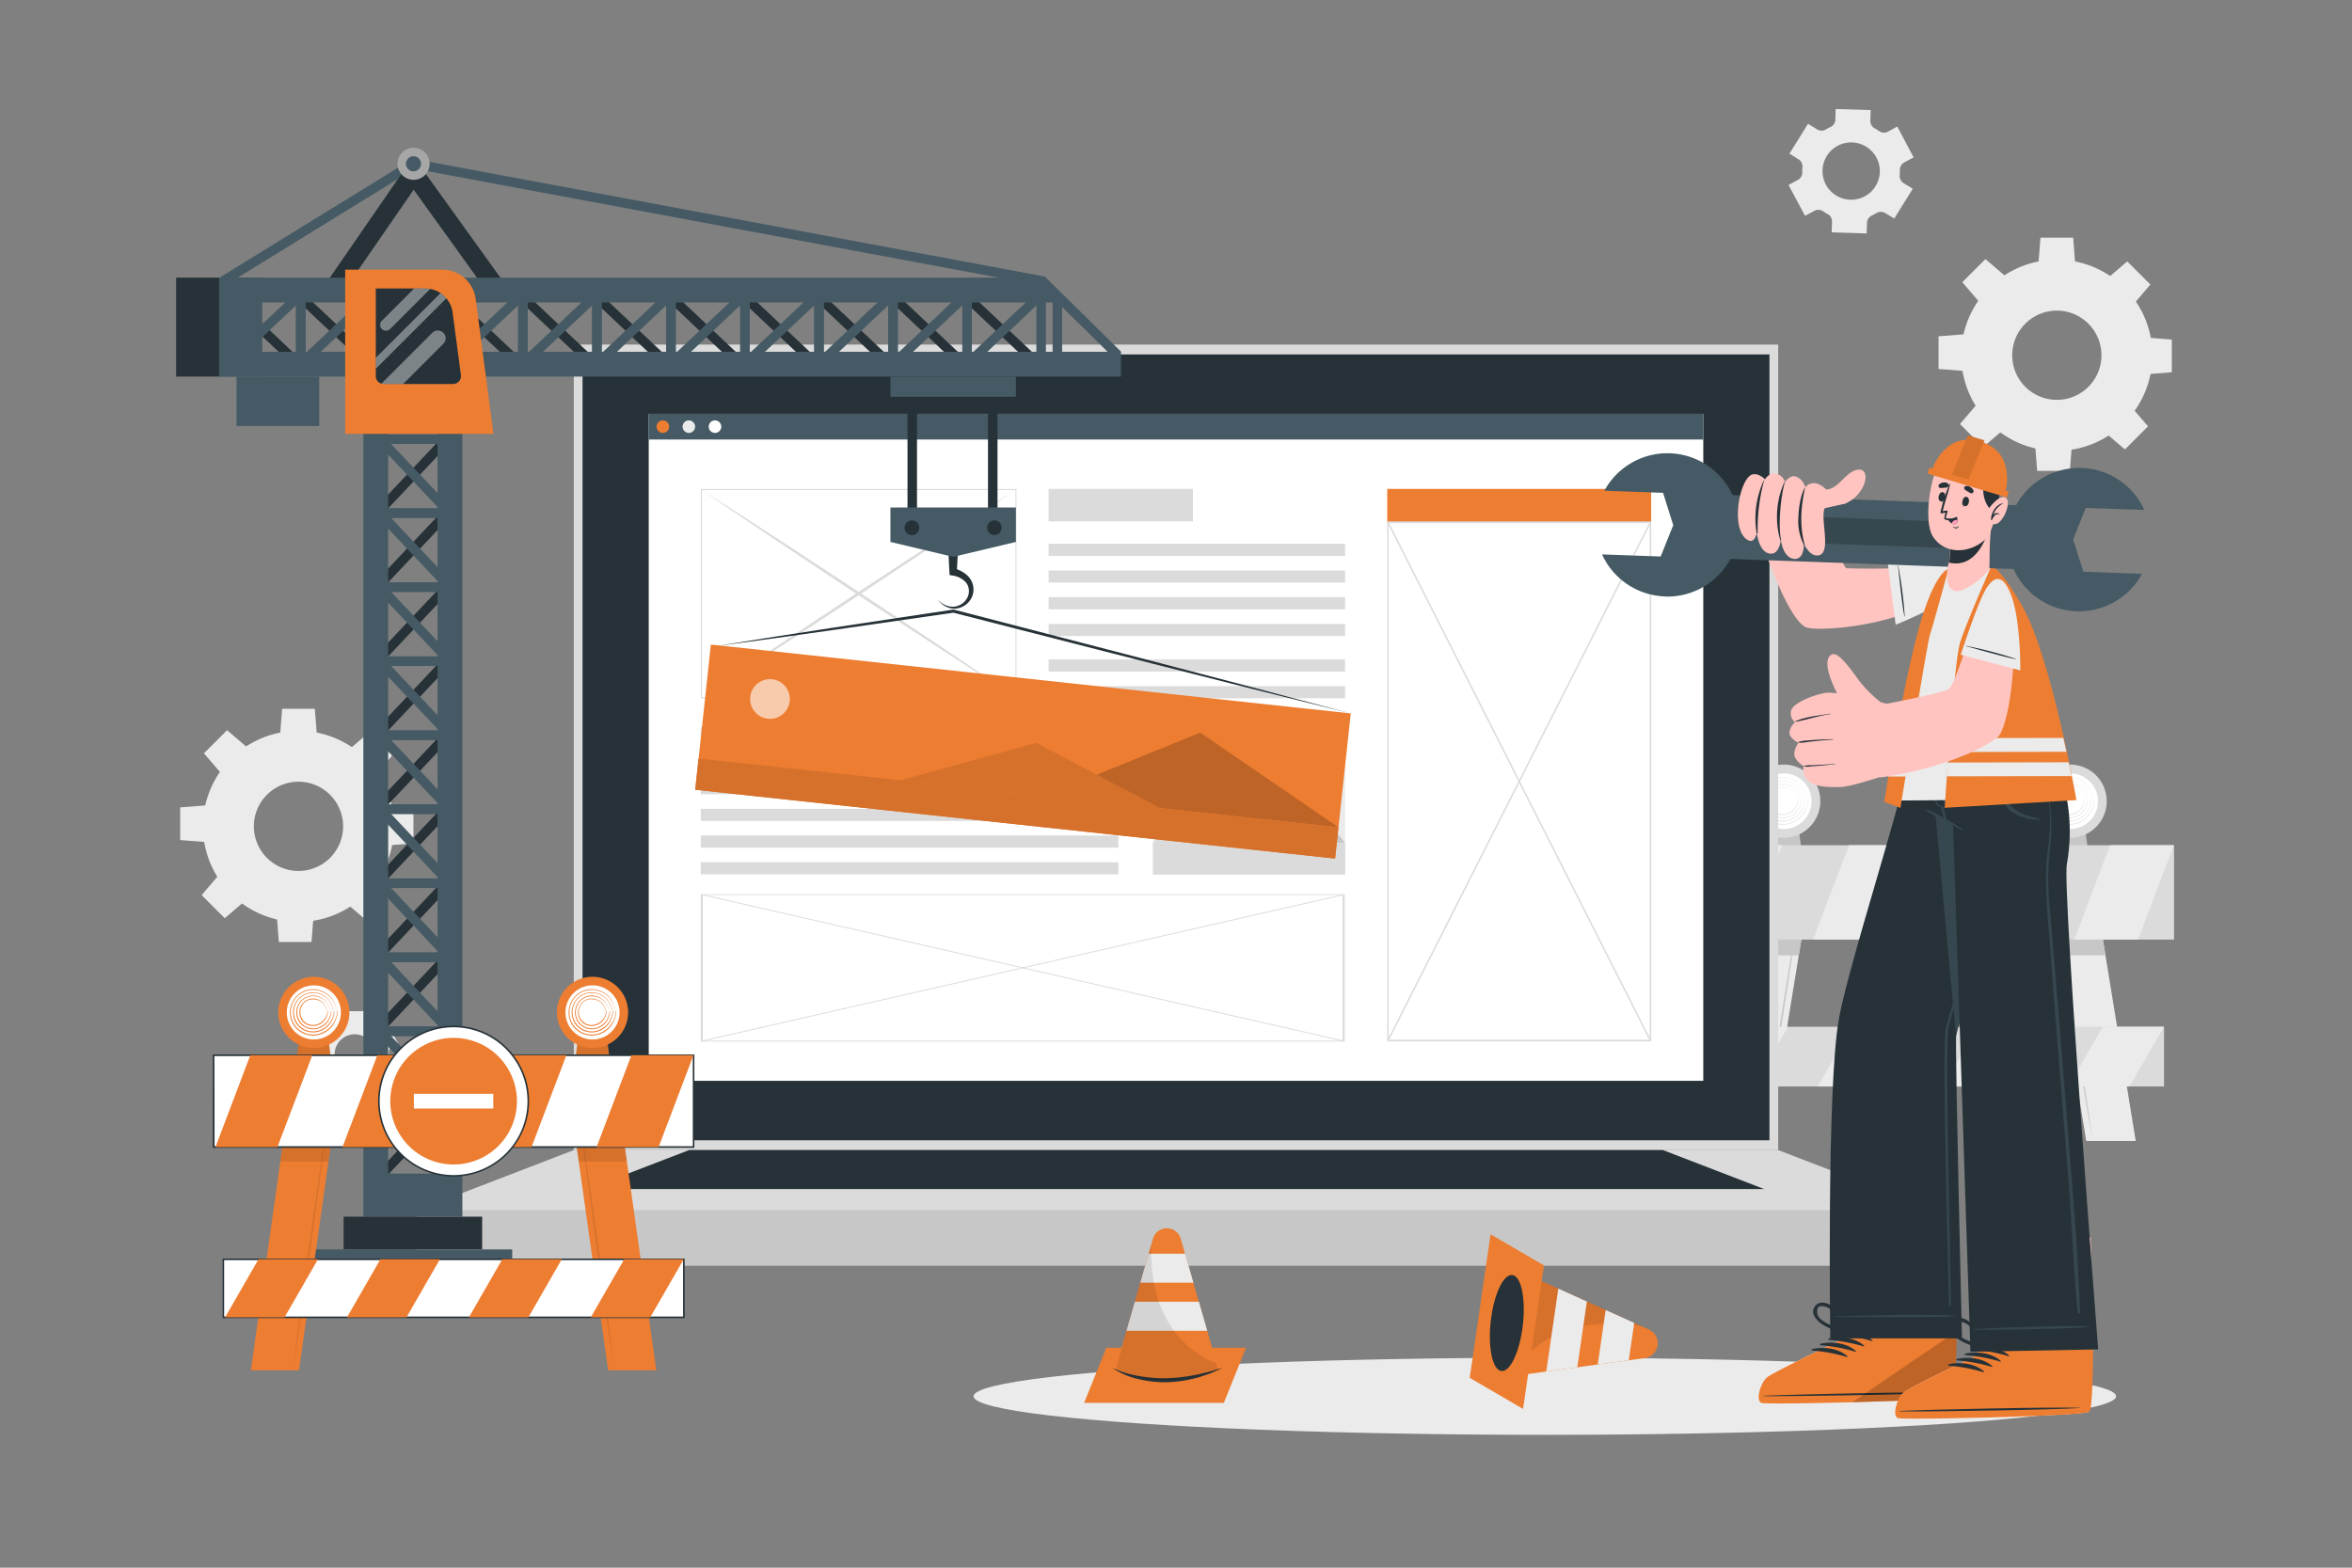 <svg xmlns="http://www.w3.org/2000/svg" viewBox="0 0 750 500"><rect x="0" y="0" width="750" height="500" fill="#808080" stroke="none"/><g id="freepik--background-complete--inject-125"><path d="M604.05,69.68l5.89-9.49L607,58.39a2.67,2.67,0,0,1-1.23-2.5,13.25,13.25,0,0,0,.05-1.67,2.68,2.68,0,0,1,1.39-2.41l3-1.61L605,40.35,602,42a2.66,2.66,0,0,1-2.77-.18c-.46-.32-.94-.61-1.42-.88a2.64,2.64,0,0,1-1.4-2.41l.11-3.42-11.17-.34-.1,3.43a2.67,2.67,0,0,1-1.56,2.31c-.24.11-.49.24-.73.37s-.48.26-.72.41a2.68,2.68,0,0,1-2.77,0l-2.93-1.82L570.62,49l2.91,1.81a2.66,2.66,0,0,1,1.23,2.5,15.35,15.35,0,0,0-.06,1.66,2.66,2.66,0,0,1-1.38,2.41l-3,1.62,5.28,9.84,3-1.61a2.64,2.64,0,0,1,2.77.17,16,16,0,0,0,1.42.88,2.66,2.66,0,0,1,1.4,2.41l-.11,3.42,11.16.35.11-3.43a2.66,2.66,0,0,1,1.55-2.3c.25-.12.5-.24.74-.38l.72-.4a2.67,2.67,0,0,1,2.79,0Zm-9.45-7.05a9.14,9.14,0,1,1,3.75-12.38A9.14,9.14,0,0,1,594.6,62.63Z" style="fill:#ebebeb"></path><path d="M127,332.79,123.07,326l-2.07,1.2a1.85,1.85,0,0,1-2-.07,10.14,10.14,0,0,0-1-.58,1.86,1.86,0,0,1-1-1.66v-2.39h-7.83v2.39a1.86,1.86,0,0,1-1,1.66,10.14,10.14,0,0,0-1,.58,1.85,1.85,0,0,1-2,.07l-2.07-1.2-3.91,6.78,2.08,1.2a1.85,1.85,0,0,1,.91,1.72c0,.19,0,.39,0,.58s0,.38,0,.57a1.84,1.84,0,0,1-.91,1.72l-2.08,1.21,3.91,6.78,2.08-1.2a1.85,1.85,0,0,1,2,.07c.32.21.66.4,1,.58a1.85,1.85,0,0,1,1,1.65v2.4H117v-2.4a1.85,1.85,0,0,1,1-1.65c.34-.18.68-.37,1-.58a1.85,1.85,0,0,1,1.95-.07l2.08,1.2,3.91-6.78-2.08-1.2a1.86,1.86,0,0,1-.9-1.72c0-.19,0-.39,0-.58s0-.39,0-.58a1.85,1.85,0,0,1,.91-1.72Zm-7.48,3.5a6.41,6.41,0,1,1-6.4-6.41A6.39,6.39,0,0,1,119.5,336.29Z" style="fill:#ebebeb"></path><path d="M95.18,233.09a30.47,30.47,0,1,0,30.47,30.47A30.46,30.46,0,0,0,95.18,233.09Zm0,44.69a14.23,14.23,0,1,1,14.23-14.22A14.22,14.22,0,0,1,95.18,277.78Z" style="fill:#ebebeb"></path><polygon points="101.04 234.35 89.32 234.35 89.97 226.06 100.39 226.06 101.04 234.35" style="fill:#ebebeb"></polygon><polygon points="78.73 238.3 70.45 246.58 65.04 240.26 72.41 232.89 78.73 238.3" style="fill:#ebebeb"></polygon><polygon points="65.76 256.86 65.76 268.58 57.46 267.93 57.46 257.51 65.76 256.86" style="fill:#ebebeb"></polygon><polygon points="69.7 279.16 77.99 287.45 71.67 292.86 64.3 285.49 69.7 279.16" style="fill:#ebebeb"></polygon><polygon points="88.27 292.14 99.98 292.14 99.34 300.44 88.92 300.44 88.27 292.14" style="fill:#ebebeb"></polygon><polygon points="110.57 288.19 118.86 279.91 124.26 286.23 116.89 293.6 110.57 288.19" style="fill:#ebebeb"></polygon><polygon points="123.55 269.63 123.55 257.91 131.84 258.56 131.84 268.99 123.55 269.63" style="fill:#ebebeb"></polygon><polygon points="119.6 247.33 111.32 239.04 117.64 233.64 125.01 241 119.6 247.33" style="fill:#ebebeb"></polygon><path d="M655.87,82.83a30.48,30.48,0,1,0,30.48,30.48A30.47,30.47,0,0,0,655.87,82.83Zm0,44.7a14.23,14.23,0,1,1,14.24-14.22A14.22,14.22,0,0,1,655.87,127.53Z" style="fill:#ebebeb"></path><polygon points="661.73 84.1 650.01 84.1 650.66 75.8 661.09 75.8 661.73 84.1" style="fill:#ebebeb"></polygon><polygon points="639.43 88.05 631.14 96.33 625.74 90.01 633.11 82.64 639.43 88.05" style="fill:#ebebeb"></polygon><polygon points="626.45 106.61 626.45 118.33 618.16 117.68 618.16 107.26 626.45 106.61" style="fill:#ebebeb"></polygon><polygon points="630.4 128.91 638.68 137.2 632.36 142.6 624.99 135.24 630.4 128.91" style="fill:#ebebeb"></polygon><polygon points="648.96 141.89 660.68 141.89 660.03 150.19 649.61 150.19 648.96 141.89" style="fill:#ebebeb"></polygon><polygon points="671.26 137.94 679.55 129.66 684.96 135.98 677.59 143.35 671.26 137.94" style="fill:#ebebeb"></polygon><polygon points="684.24 119.38 684.24 107.66 692.54 108.31 692.54 118.73 684.24 119.38" style="fill:#ebebeb"></polygon><polygon points="680.3 97.08 672.01 88.79 678.33 83.38 685.7 90.75 680.3 97.08" style="fill:#ebebeb"></polygon><polygon points="575.63 292.18 574.64 298.22 573.59 304.71 563.93 363.9 548.15 363.9 557.8 304.71 558.86 298.22 559.84 292.18 575.63 292.18" style="fill:#ebebeb"></polygon><path d="M573.34,292.18c-.83,6-1.73,12-2.63,18l-2.78,17.94L565,346,563.5,355l-1.56,8.94,1.28-9,1.35-9L567.35,328l2.92-17.92C571.26,304.11,572.27,298.14,573.34,292.18Z" style="fill:#c7c7c7"></path><polygon points="574.64 298.22 573.59 304.71 557.8 304.71 558.86 298.22 574.64 298.22" style="fill:#c7c7c7"></polygon><polygon points="653.56 292.18 654.54 298.22 655.6 304.71 665.25 363.9 681.04 363.9 671.39 304.71 670.33 298.22 669.35 292.18 653.56 292.18" style="fill:#ebebeb"></polygon><path d="M655.9,292.18c.83,6,1.72,12,2.63,18l2.78,17.94L664.23,346l1.5,8.95,1.57,8.94-1.28-9-1.35-9L661.89,328,659,310.07C658,304.11,657,298.14,655.9,292.18Z" style="fill:#c7c7c7"></path><polygon points="654.54 298.22 670.33 298.22 671.39 304.71 655.6 304.71 654.54 298.22" style="fill:#c7c7c7"></polygon><polygon points="575.05 275.53 562.53 275.53 564.09 263.86 573.5 263.86 575.05 275.53" style="fill:#c7c7c7"></polygon><path d="M580.46,255.52a11.67,11.67,0,1,1-11.67-11.66A11.66,11.66,0,0,1,580.46,255.52Z" style="fill:#dbdbdb"></path><path d="M577.66,255.52a8.87,8.87,0,1,1-8.87-8.86A8.87,8.87,0,0,1,577.66,255.52Z" style="fill:#fff"></path><path d="M576.21,255a7.67,7.67,0,0,0-2.9-5.44,7.82,7.82,0,0,0-6-1.56,7.48,7.48,0,0,0-5.13,3.33,7.85,7.85,0,0,0-.94,6.4,7.38,7.38,0,0,0,3.47,4.38,7.7,7.7,0,0,0,5.42.83,8,8,0,0,0,4.56-2.78,8.4,8.4,0,0,0,1.87-4.94c0-.09,0-.16-.07-.16s-.08.06-.08.15a7.81,7.81,0,0,1-.42,2.14,8.28,8.28,0,0,1-1,1.92,8.78,8.78,0,0,1-1.45,1.6,9.51,9.51,0,0,1-1.84,1.19,7.42,7.42,0,0,1-6,.14,7.28,7.28,0,0,1-4.11-4.5,7.5,7.5,0,0,1,.78-6.21,7.15,7.15,0,0,1,5-3.28A7.44,7.44,0,0,1,575.7,253a8.94,8.94,0,0,1,.47,2.06s0,0,0,0S576.21,255,576.21,255Z" style="fill:#ebebeb"></path><path d="M575.17,255a6.66,6.66,0,0,0-2.52-4.65,6.82,6.82,0,0,0-5.09-1.35,6.46,6.46,0,0,0-4.44,2.83,6.81,6.81,0,0,0-.86,5.54,6.29,6.29,0,0,0,3,3.83,6.66,6.66,0,0,0,4.73.71,7,7,0,0,0,3.94-2.44,7.36,7.36,0,0,0,1.63-4.29c0-.07,0-.13-.08-.13s-.08.05-.08.13a7.08,7.08,0,0,1-4,5.91,6.38,6.38,0,0,1-5.24.15,6.2,6.2,0,0,1-3.54-3.91,6.43,6.43,0,0,1,.71-5.35,6.12,6.12,0,0,1,4.3-2.77,6.43,6.43,0,0,1,7.12,4.06,7.93,7.93,0,0,1,.42,1.76s0,0,0,0A.07.07,0,0,0,575.17,255Z" style="fill:#ebebeb"></path><path d="M574.13,255a5.62,5.62,0,0,0-2.13-3.85,5.77,5.77,0,0,0-4.23-1.14,5.37,5.37,0,0,0-3.74,2.32,5.73,5.73,0,0,0-.79,4.68,5.29,5.29,0,0,0,2.55,3.28,5.67,5.67,0,0,0,4,.59,5.94,5.94,0,0,0,3.33-2.1,6.39,6.39,0,0,0,1.37-3.63c0-.06,0-.11-.07-.11s-.08,0-.09.11a6,6,0,0,1-3.41,5,5.33,5.33,0,0,1-4.42.16,5.23,5.23,0,0,1-3-3.31,5.45,5.45,0,0,1,.64-4.5,5.09,5.09,0,0,1,3.61-2.25,6.1,6.1,0,0,1,2.86.34A5.35,5.35,0,0,1,573,252.3a6,6,0,0,1,.73,1.29,6.94,6.94,0,0,1,.37,1.46l0,0A.06.06,0,0,0,574.13,255Z" style="fill:#ebebeb"></path><path d="M573.09,255a4.6,4.6,0,0,0-1.75-3.05,4.78,4.78,0,0,0-3.35-.93,4.38,4.38,0,0,0-3.06,1.82,4.72,4.72,0,0,0-.71,3.83,4.29,4.29,0,0,0,2.09,2.73,4.63,4.63,0,0,0,3.35.45,4.92,4.92,0,0,0,2.72-1.75,5.34,5.34,0,0,0,1.11-3,.08.08,0,0,0-.07-.09.1.1,0,0,0-.09.09,5,5,0,0,1-2.77,4,4.31,4.31,0,0,1-3.6.17,4.17,4.17,0,0,1-2.43-2.72,4.38,4.38,0,0,1,.57-3.63,4.06,4.06,0,0,1,2.92-1.75,5.28,5.28,0,0,1,2.25.29,4.37,4.37,0,0,1,1.86,1.32,4.93,4.93,0,0,1,.59,1,5.37,5.37,0,0,1,.33,1.16l0,0S573.1,255.05,573.09,255Z" style="fill:#ebebeb"></path><polygon points="666.38 275.53 653.86 275.53 655.42 263.86 664.83 263.86 666.38 275.53" style="fill:#c7c7c7"></polygon><path d="M671.79,255.52a11.67,11.67,0,1,1-11.67-11.66A11.67,11.67,0,0,1,671.79,255.52Z" style="fill:#dbdbdb"></path><path d="M669,255.52a8.87,8.87,0,1,1-8.87-8.86A8.87,8.87,0,0,1,669,255.52Z" style="fill:#fff"></path><path d="M667.53,255a7.62,7.62,0,0,0-2.89-5.44,7.82,7.82,0,0,0-6-1.56,7.48,7.48,0,0,0-5.13,3.33,7.85,7.85,0,0,0-.94,6.4,7.38,7.38,0,0,0,3.47,4.38,7.7,7.7,0,0,0,5.42.83,8,8,0,0,0,4.56-2.78,8.4,8.4,0,0,0,1.87-4.94c0-.09,0-.16-.07-.16s-.08.06-.08.15a7.81,7.81,0,0,1-.42,2.14,8.69,8.69,0,0,1-1,1.92,8.78,8.78,0,0,1-1.45,1.6,9.51,9.51,0,0,1-1.84,1.19,7.42,7.42,0,0,1-6.05.14,7.28,7.28,0,0,1-4.11-4.5,7.5,7.5,0,0,1,.78-6.21,7.13,7.13,0,0,1,5-3.28A7.44,7.44,0,0,1,667,253a8.94,8.94,0,0,1,.47,2.06s0,0,0,0A.06.06,0,0,0,667.53,255Z" style="fill:#ebebeb"></path><path d="M666.5,255a6.66,6.66,0,0,0-2.52-4.65,6.82,6.82,0,0,0-5.09-1.35,6.46,6.46,0,0,0-4.44,2.83,6.81,6.81,0,0,0-.86,5.54,6.29,6.29,0,0,0,3,3.83,6.66,6.66,0,0,0,4.73.71,7,7,0,0,0,3.94-2.44,7.28,7.28,0,0,0,1.62-4.29c0-.07,0-.13-.07-.13s-.08.05-.08.13a7.08,7.08,0,0,1-4,5.91,6.38,6.38,0,0,1-5.24.15,6.2,6.2,0,0,1-3.54-3.91,6.46,6.46,0,0,1,.7-5.35,6.16,6.16,0,0,1,4.3-2.77,6.43,6.43,0,0,1,7.13,4.06,7.93,7.93,0,0,1,.42,1.76s0,0,0,0A.07.07,0,0,0,666.5,255Z" style="fill:#ebebeb"></path><path d="M665.46,255a5.62,5.62,0,0,0-2.13-3.85A5.77,5.77,0,0,0,659.1,250a5.37,5.37,0,0,0-3.74,2.32,5.73,5.73,0,0,0-.79,4.68,5.29,5.29,0,0,0,2.55,3.28,5.67,5.67,0,0,0,4,.59,5.94,5.94,0,0,0,3.33-2.1,6.39,6.39,0,0,0,1.37-3.63c0-.06,0-.11-.07-.11s-.08,0-.09.11a6.06,6.06,0,0,1-3.41,5,5.33,5.33,0,0,1-4.42.16,5.21,5.21,0,0,1-3-3.31,5.45,5.45,0,0,1,.64-4.5,5.09,5.09,0,0,1,3.61-2.25,6.1,6.1,0,0,1,2.86.34,5.4,5.4,0,0,1,2.33,1.71,6,6,0,0,1,.73,1.29,6.94,6.94,0,0,1,.37,1.46l0,0A.06.06,0,0,0,665.46,255Z" style="fill:#ebebeb"></path><path d="M664.42,255a4.6,4.6,0,0,0-1.75-3.05,4.78,4.78,0,0,0-3.35-.93,4.38,4.38,0,0,0-3.06,1.82,4.72,4.72,0,0,0-.71,3.83,4.29,4.29,0,0,0,2.09,2.73,4.62,4.62,0,0,0,3.35.45,4.92,4.92,0,0,0,2.72-1.75,5.41,5.41,0,0,0,1.11-3,.08.08,0,0,0-.07-.09.1.1,0,0,0-.09.09,5,5,0,0,1-2.77,4,4.31,4.31,0,0,1-3.6.17,4.17,4.17,0,0,1-2.43-2.72,4.38,4.38,0,0,1,.57-3.63,4.06,4.06,0,0,1,2.92-1.75,5.28,5.28,0,0,1,2.25.29,4.28,4.28,0,0,1,1.85,1.32,4.55,4.55,0,0,1,.6,1,5.37,5.37,0,0,1,.33,1.16l0,0S664.42,255.05,664.42,255Z" style="fill:#ebebeb"></path><rect x="535.95" y="269.58" width="157.3" height="30.09" style="fill:#dbdbdb"></rect><polygon points="568.27 269.58 556.86 299.67 536.54 299.67 547.96 269.58 568.27 269.58" style="fill:#ebebeb"></polygon><polygon points="609.91 269.58 598.5 299.67 578.18 299.67 589.59 269.58 609.91 269.58" style="fill:#ebebeb"></polygon><polygon points="651.55 269.58 640.13 299.67 619.82 299.67 631.24 269.58 651.55 269.58" style="fill:#ebebeb"></polygon><polygon points="693.19 269.58 681.77 299.67 661.45 299.67 672.87 269.58 693.19 269.58" style="fill:#ebebeb"></polygon><rect x="539.13" y="327.48" width="150.93" height="19.04" style="fill:#dbdbdb"></rect><polygon points="570.15 327.48 559.2 346.52 539.71 346.52 550.66 327.48 570.15 327.48" style="fill:#ebebeb"></polygon><polygon points="610.1 327.48 599.15 346.52 579.65 346.52 590.61 327.48 610.1 327.48" style="fill:#ebebeb"></polygon><polygon points="650.05 327.48 639.1 346.52 619.61 346.52 630.56 327.48 650.05 327.48" style="fill:#ebebeb"></polygon><polygon points="690.01 327.48 679.05 346.52 659.55 346.52 670.51 327.48 690.01 327.48" style="fill:#ebebeb"></polygon></g><g id="freepik--Shadow--inject-125"><ellipse cx="492.62" cy="445.33" rx="182.16" ry="12.3" style="fill:#ebebeb"></ellipse></g><g id="freepik--Device--inject-125"><rect x="182.97" y="109.9" width="384.06" height="256.91" style="fill:#dbdbdb"></rect><rect x="185.76" y="113.04" width="378.48" height="250.64" style="fill:#263238"></rect><rect x="132.95" y="386.07" width="484.1" height="17.63" style="fill:#c7c7c7"></rect><polygon points="132.95 386.07 182.97 366.81 567.03 366.81 617.05 386.07 132.95 386.07" style="fill:#dbdbdb"></polygon><polygon points="187.44 379.24 219.72 366.81 530.28 366.81 562.56 379.24 187.44 379.24" style="fill:#263238"></polygon><rect x="206.87" y="131.99" width="336.27" height="212.73" style="fill:#fff"></rect><rect x="206.87" y="131.99" width="336.27" height="8.19" style="fill:#455a64"></rect><path d="M213.37,136.08a2,2,0,1,1-2-2A2,2,0,0,1,213.37,136.08Z" style="fill:#ED7D31"></path><path d="M221.66,136.08a2,2,0,1,1-2-2A2,2,0,0,1,221.66,136.08Z" style="fill:#ebebeb"></path><path d="M230,136.08a2,2,0,1,1-2-2A2,2,0,0,1,230,136.08Z" style="fill:#fff"></path><rect x="367.66" y="231.94" width="61.27" height="47.01" transform="translate(796.6 510.88) rotate(180)" style="fill:#ebebeb"></rect><path d="M373.76,242.22a5.57,5.57,0,1,0,4.37-4.37A5.57,5.57,0,0,0,373.76,242.22Z" style="fill:#fff"></path><polygon points="387.88 268.82 428.93 268.82 408.4 243.52 387.88 268.82" style="fill:#c7c7c7"></polygon><polygon points="367.66 268.84 404.07 268.84 385.87 252.36 367.66 268.84" style="fill:#dbdbdb"></polygon><rect x="367.66" y="268.82" width="61.27" height="10.13" style="fill:#dbdbdb"></rect><rect x="223.47" y="231.94" width="46.02" height="3.87" style="fill:#dbdbdb"></rect><rect x="223.47" y="240.92" width="133.18" height="3.87" style="fill:#dbdbdb"></rect><rect x="223.47" y="249.44" width="133.18" height="3.87" style="fill:#dbdbdb"></rect><rect x="223.47" y="257.96" width="133.18" height="3.87" style="fill:#dbdbdb"></rect><rect x="223.47" y="266.48" width="133.18" height="3.87" style="fill:#dbdbdb"></rect><rect x="223.47" y="274.99" width="133.18" height="3.87" style="fill:#dbdbdb"></rect><rect x="334.38" y="155.93" width="46.02" height="10.36" style="fill:#dbdbdb"></rect><rect x="334.38" y="173.43" width="94.55" height="3.87" style="fill:#dbdbdb"></rect><rect x="334.38" y="181.95" width="94.55" height="3.87" style="fill:#dbdbdb"></rect><rect x="334.38" y="190.47" width="94.55" height="3.87" style="fill:#dbdbdb"></rect><rect x="334.38" y="198.99" width="94.55" height="3.87" style="fill:#dbdbdb"></rect><rect x="334.38" y="210.32" width="94.55" height="3.87" style="fill:#dbdbdb"></rect><rect x="334.38" y="218.84" width="94.55" height="3.87" style="fill:#dbdbdb"></rect><rect x="442.36" y="155.93" width="84.16" height="10.54" style="fill:#ED7D31"></rect><rect x="442.59" y="166.56" width="83.71" height="165.33" style="fill:#fff"></rect><path d="M526.53,332.16H442.36V166.29h84.17Zm-83.71-.54h83.24V166.83H442.82Z" style="fill:#dbdbdb"></path><polygon points="442.81 331.99 442.37 331.79 526.08 166.46 526.51 166.66 442.81 331.99" style="fill:#dbdbdb"></polygon><polygon points="526.08 331.99 442.37 166.66 442.81 166.46 526.51 331.79 526.08 331.99" style="fill:#dbdbdb"></polygon><rect x="223.65" y="156.11" width="100.3" height="66.41" style="fill:#fff"></rect><path d="M223.49,222.71v-.17l0-66.58h.17l100.46,0,0,66.75H324Zm.32-66.42,0,66.08,100,0,0-66.07Z" style="fill:#dbdbdb"></path><path d="M223.81,156.29c8.43,5.35,16.82,10.78,25.19,16.22l25.05,16.42L299,205.53l12.43,8.36,12.37,8.45-12.63-8.06-12.56-8.15-25.06-16.42L248.61,173.1C240.32,167.54,232,162,223.81,156.29Z" style="fill:#dbdbdb"></path><path d="M323.79,156.29c-8.23,5.67-16.51,11.25-24.8,16.81l-24.94,16.61L249,206.13l-12.57,8.15-12.62,8.06,12.37-8.45,12.42-8.36,24.94-16.6,25.06-16.42C307,167.07,315.35,161.64,323.79,156.29Z" style="fill:#dbdbdb"></path><rect x="302.79" y="206.36" width="46.7" height="204.65" transform="translate(17.45 634.82) rotate(-90)" style="fill:#fff"></rect><path d="M428.8,285.2v47H223.47v-47Zm-.68,46.7V285.46h-204V331.9Z" style="fill:#dbdbdb"></path><polygon points="428.59 331.91 428.34 332.15 223.68 285.45 223.93 285.21 428.59 331.91" style="fill:#dbdbdb"></polygon><polygon points="428.59 285.45 223.93 332.15 223.68 331.91 428.34 285.21 428.59 285.45" style="fill:#dbdbdb"></polygon></g><g id="freepik--Crane--inject-125"><rect x="116.29" y="126.25" width="31.14" height="3.03" transform="translate(-51.56 136.04) rotate(-46.68)" style="fill:#263238"></rect><rect x="121.18" y="138.53" width="21.88" height="3.03" style="fill:#455a64"></rect><rect x="121.18" y="114.92" width="21.88" height="3.03" style="fill:#455a64"></rect><rect x="130.34" y="112.2" width="3.03" height="31.14" transform="translate(-51.73 125.23) rotate(-43.31)" style="fill:#455a64"></rect><rect x="116.29" y="149.86" width="31.14" height="3.03" transform="translate(-68.74 143.45) rotate(-46.68)" style="fill:#263238"></rect><rect x="121.18" y="162.14" width="21.88" height="3.03" style="fill:#455a64"></rect><rect x="121.18" y="138.53" width="21.88" height="3.03" style="fill:#455a64"></rect><rect x="130.34" y="135.81" width="3.03" height="31.14" transform="translate(-67.93 131.66) rotate(-43.31)" style="fill:#455a64"></rect><rect x="116.29" y="173.47" width="31.14" height="3.03" transform="translate(-85.92 150.86) rotate(-46.68)" style="fill:#263238"></rect><rect x="121.18" y="185.75" width="21.88" height="3.03" style="fill:#455a64"></rect><rect x="121.18" y="162.14" width="21.88" height="3.03" style="fill:#455a64"></rect><rect x="130.34" y="159.42" width="3.03" height="31.14" transform="translate(-84.12 138.09) rotate(-43.31)" style="fill:#455a64"></rect><rect x="116.29" y="197.08" width="31.14" height="3.03" transform="translate(-103.09 158.27) rotate(-46.68)" style="fill:#263238"></rect><rect x="121.18" y="209.36" width="21.88" height="3.03" style="fill:#455a64"></rect><rect x="121.18" y="185.75" width="21.88" height="3.03" style="fill:#455a64"></rect><rect x="130.34" y="183.03" width="3.03" height="31.14" transform="translate(-100.31 144.52) rotate(-43.31)" style="fill:#455a64"></rect><rect x="116.29" y="220.69" width="31.14" height="3.03" transform="translate(-120.27 165.69) rotate(-46.68)" style="fill:#263238"></rect><rect x="121.18" y="232.97" width="21.88" height="3.03" style="fill:#455a64"></rect><rect x="121.18" y="209.36" width="21.88" height="3.03" style="fill:#455a64"></rect><rect x="130.34" y="206.63" width="3.03" height="31.14" transform="translate(-116.5 150.95) rotate(-43.31)" style="fill:#455a64"></rect><rect x="116.29" y="244.3" width="31.14" height="3.03" transform="translate(-137.44 173.1) rotate(-46.68)" style="fill:#263238"></rect><rect x="121.18" y="256.57" width="21.88" height="3.03" style="fill:#455a64"></rect><rect x="121.18" y="232.97" width="21.88" height="3.03" style="fill:#455a64"></rect><rect x="130.34" y="230.24" width="3.03" height="31.14" transform="translate(-132.7 157.38) rotate(-43.31)" style="fill:#455a64"></rect><rect x="116.29" y="267.9" width="31.14" height="3.03" transform="translate(-154.62 180.51) rotate(-46.68)" style="fill:#263238"></rect><rect x="121.18" y="280.18" width="21.88" height="3.03" style="fill:#455a64"></rect><rect x="121.18" y="256.57" width="21.88" height="3.03" style="fill:#455a64"></rect><rect x="130.34" y="253.85" width="3.03" height="31.14" transform="translate(-148.89 163.8) rotate(-43.31)" style="fill:#455a64"></rect><rect x="116.29" y="291.51" width="31.14" height="3.03" transform="translate(-171.79 187.91) rotate(-46.68)" style="fill:#263238"></rect><rect x="121.18" y="303.79" width="21.88" height="3.03" style="fill:#455a64"></rect><rect x="121.18" y="280.18" width="21.88" height="3.03" style="fill:#455a64"></rect><rect x="130.34" y="277.46" width="3.03" height="31.14" transform="translate(-165.08 170.23) rotate(-43.31)" style="fill:#455a64"></rect><rect x="116.29" y="315.12" width="31.14" height="3.03" transform="translate(-188.96 195.31) rotate(-46.68)" style="fill:#263238"></rect><rect x="121.18" y="327.4" width="21.88" height="3.03" style="fill:#455a64"></rect><rect x="121.18" y="303.79" width="21.88" height="3.03" style="fill:#455a64"></rect><rect x="130.34" y="301.07" width="3.03" height="31.14" transform="translate(-181.28 176.66) rotate(-43.31)" style="fill:#455a64"></rect><rect x="116.29" y="338.73" width="31.14" height="3.03" transform="translate(-206.19 202.86) rotate(-46.7)" style="fill:#263238"></rect><rect x="121.18" y="351.01" width="21.88" height="3.03" style="fill:#455a64"></rect><rect x="121.18" y="327.4" width="21.88" height="3.03" style="fill:#455a64"></rect><rect x="130.34" y="324.68" width="3.03" height="31.14" transform="translate(-197.47 183.1) rotate(-43.31)" style="fill:#455a64"></rect><rect x="116.29" y="362.34" width="31.14" height="3.03" transform="translate(-223.38 210.27) rotate(-46.7)" style="fill:#263238"></rect><rect x="121.18" y="374.62" width="21.88" height="3.03" style="fill:#455a64"></rect><rect x="121.18" y="351.01" width="21.88" height="3.03" style="fill:#455a64"></rect><rect x="130.34" y="348.28" width="3.03" height="31.14" transform="translate(-213.66 189.52) rotate(-43.31)" style="fill:#455a64"></rect><rect x="124.79" y="365.39" width="13.75" height="31.56" transform="translate(512.83 249.51) rotate(90)" style="fill:#455a64"></rect><rect x="-9.67" y="241.71" width="259" height="7.91" transform="translate(365.49 125.83) rotate(90)" style="fill:#455a64"></rect><rect x="13.98" y="241.71" width="259" height="7.91" transform="translate(389.15 102.18) rotate(90)" style="fill:#455a64"></rect><polygon points="355.33 114.31 331.69 91.01 132.15 53.83 71.51 91.19 69.92 88.6 131.56 50.63 333.15 88.2 357.46 112.14 355.33 114.31" style="fill:#455a64"></polygon><polygon points="156.21 94.28 131.91 60.5 108.65 94.23 103.65 90.78 131.8 49.96 161.14 90.73 156.21 94.28" style="fill:#263238"></polygon><rect x="318.2" y="89.91" width="3.03" height="31.14" transform="translate(23.67 265.79) rotate(-46.69)" style="fill:#263238"></rect><rect x="330.48" y="94.28" width="3.03" height="21.88" style="fill:#455a64"></rect><rect x="306.87" y="94.28" width="3.03" height="21.88" style="fill:#455a64"></rect><rect x="304.15" y="103.96" width="31.14" height="3.03" transform="translate(14.73 248.06) rotate(-43.31)" style="fill:#455a64"></rect><rect x="294.59" y="89.91" width="3.03" height="31.14" transform="translate(16.25 248.61) rotate(-46.69)" style="fill:#263238"></rect><rect x="306.87" y="94.28" width="3.03" height="21.88" style="fill:#455a64"></rect><rect x="283.26" y="94.28" width="3.03" height="21.88" style="fill:#455a64"></rect><rect x="280.54" y="103.96" width="31.14" height="3.03" transform="translate(8.3 231.87) rotate(-43.32)" style="fill:#455a64"></rect><rect x="270.98" y="89.91" width="3.03" height="31.14" transform="translate(8.83 231.43) rotate(-46.69)" style="fill:#263238"></rect><rect x="283.26" y="94.28" width="3.03" height="21.88" style="fill:#455a64"></rect><rect x="259.65" y="94.28" width="3.03" height="21.88" style="fill:#455a64"></rect><rect x="256.93" y="103.96" width="31.14" height="3.03" transform="translate(1.87 215.67) rotate(-43.32)" style="fill:#455a64"></rect><rect x="247.37" y="89.91" width="3.03" height="31.14" transform="translate(1.42 214.25) rotate(-46.69)" style="fill:#263238"></rect><rect x="259.65" y="94.28" width="3.03" height="21.88" style="fill:#455a64"></rect><rect x="236.04" y="94.28" width="3.03" height="21.88" style="fill:#455a64"></rect><rect x="233.32" y="103.96" width="31.14" height="3.03" transform="translate(-4.56 199.48) rotate(-43.32)" style="fill:#455a64"></rect><rect x="223.77" y="89.91" width="3.03" height="31.14" transform="translate(-6 197.07) rotate(-46.69)" style="fill:#263238"></rect><rect x="236.04" y="94.28" width="3.03" height="21.88" style="fill:#455a64"></rect><rect x="212.44" y="94.28" width="3.03" height="21.88" style="fill:#455a64"></rect><rect x="209.71" y="103.96" width="31.14" height="3.03" transform="translate(-10.99 183.29) rotate(-43.32)" style="fill:#455a64"></rect><rect x="200.16" y="89.91" width="3.03" height="31.14" transform="translate(-13.41 179.89) rotate(-46.69)" style="fill:#263238"></rect><rect x="212.44" y="94.28" width="3.03" height="21.88" style="fill:#455a64"></rect><rect x="188.83" y="94.28" width="3.03" height="21.88" style="fill:#455a64"></rect><rect x="186.1" y="103.96" width="31.14" height="3.03" transform="translate(-17.42 167.09) rotate(-43.32)" style="fill:#455a64"></rect><rect x="176.55" y="89.91" width="3.03" height="31.14" transform="translate(-20.83 162.71) rotate(-46.69)" style="fill:#263238"></rect><rect x="188.83" y="94.28" width="3.03" height="21.88" style="fill:#455a64"></rect><rect x="165.22" y="94.28" width="3.03" height="21.88" style="fill:#455a64"></rect><rect x="162.5" y="103.96" width="31.14" height="3.03" transform="translate(-23.85 150.9) rotate(-43.32)" style="fill:#455a64"></rect><rect x="152.94" y="89.91" width="3.03" height="31.14" transform="translate(-28.24 145.53) rotate(-46.69)" style="fill:#263238"></rect><rect x="165.22" y="94.28" width="3.03" height="21.88" style="fill:#455a64"></rect><rect x="141.61" y="94.28" width="3.03" height="21.88" style="fill:#455a64"></rect><rect x="138.89" y="103.96" width="31.14" height="3.03" transform="translate(-30.28 134.7) rotate(-43.32)" style="fill:#455a64"></rect><rect x="129.33" y="89.91" width="3.03" height="31.14" transform="translate(-35.66 128.35) rotate(-46.69)" style="fill:#263238"></rect><rect x="141.61" y="94.28" width="3.03" height="21.88" style="fill:#455a64"></rect><rect x="118" y="94.28" width="3.03" height="21.88" style="fill:#455a64"></rect><rect x="115.28" y="103.96" width="31.14" height="3.03" transform="translate(-36.72 118.5) rotate(-43.32)" style="fill:#455a64"></rect><rect x="105.72" y="89.91" width="3.03" height="31.14" transform="translate(-43.07 111.17) rotate(-46.69)" style="fill:#263238"></rect><rect x="118" y="94.28" width="3.03" height="21.88" style="fill:#455a64"></rect><rect x="94.39" y="94.28" width="3.03" height="21.88" style="fill:#455a64"></rect><rect x="91.67" y="103.96" width="31.14" height="3.03" transform="translate(-43.15 102.3) rotate(-43.32)" style="fill:#455a64"></rect><rect x="82.11" y="89.91" width="3.03" height="31.14" transform="matrix(0.69, -0.73, 0.73, 0.69, -50.49, 93.99)" style="fill:#263238"></rect><rect x="94.39" y="94.28" width="3.03" height="21.88" style="fill:#455a64"></rect><rect x="70.78" y="94.28" width="3.03" height="21.88" style="fill:#455a64"></rect><rect x="68.06" y="103.96" width="31.14" height="3.03" transform="translate(-49.58 86.11) rotate(-43.32)" style="fill:#455a64"></rect><rect x="56.16" y="88.55" width="13.73" height="31.56" style="fill:#263238"></rect><rect x="69.89" y="88.55" width="13.75" height="31.56" style="fill:#455a64"></rect><rect x="75.43" y="120.11" width="26.36" height="15.74" style="fill:#455a64"></rect><rect x="69.89" y="112.2" width="287.57" height="7.91" style="fill:#455a64"></rect><polygon points="341.05 96.46 69.89 96.46 69.89 88.55 333.32 88.55 341.05 96.46" style="fill:#455a64"></polygon><rect x="335.65" y="94.28" width="3.03" height="21.88" style="fill:#455a64"></rect><polygon points="227.92 206.13 246.92 203.09 265.92 200.15 303.96 194.42 304.06 194.41 304.16 194.43 367.46 210.85 399.1 219.14 430.7 227.54 398.97 219.63 367.27 211.6 303.91 195.39 304.11 195.4 266.03 200.89 246.99 203.56 227.92 206.13" style="fill:#263238"></polygon><rect x="289.38" y="123.34" width="3.03" height="44.8" style="fill:#263238"></rect><rect x="315.05" y="124.34" width="3.03" height="44.8" style="fill:#263238"></rect><rect x="283.94" y="120.11" width="40.01" height="6.45" style="fill:#455a64"></rect><path d="M305.46,175.67l-.34,6.73-1-1.16a10.78,10.78,0,0,1,3.06,1.32,7.21,7.21,0,0,1,2.4,2.36,6,6,0,0,1-.16,6.4,6.24,6.24,0,0,1-5.41,2.8,6.58,6.58,0,0,1-5-3,6.28,6.28,0,0,0,5,2.4,5.39,5.39,0,0,0,4.41-2.82,4.55,4.55,0,0,0-.3-4.81,7,7,0,0,0-4.41-2.33l-.92-.16-.05-1-.33-6.73Z" style="fill:#263238"></path><polygon points="323.95 161.87 323.95 172.85 303.94 177.6 283.94 172.85 283.94 161.87 323.95 161.87" style="fill:#455a64"></polygon><path d="M293.12,168.31a2.33,2.33,0,1,1-2.33-2.32A2.32,2.32,0,0,1,293.12,168.31Z" style="fill:#263238"></path><path d="M319.41,168.31a2.32,2.32,0,1,1-2.32-2.32A2.32,2.32,0,0,1,319.41,168.31Z" style="fill:#263238"></path><rect x="223.58" y="216.44" width="205.22" height="46.55" transform="translate(624.89 512.93) rotate(-173.86)" style="fill:#ED7D31"></rect><polygon points="333.24 253.79 426.8 263.86 382.72 233.66 333.24 253.79" style="fill:#ED7D31"></polygon><polygon points="333.24 253.79 426.8 263.86 382.72 233.66 333.24 253.79" style="opacity:0.2"></polygon><polygon points="287.17 248.86 370.14 257.79 330.42 236.94 287.17 248.86" style="fill:#ED7D31"></polygon><polygon points="287.17 248.86 370.14 257.79 330.42 236.94 287.17 248.86" style="opacity:0.1"></polygon><rect x="221.63" y="252.86" width="205.22" height="10.03" transform="translate(29.43 -33.19) rotate(6.14)" style="fill:#ED7D31"></rect><rect x="221.63" y="252.86" width="205.22" height="10.03" transform="translate(29.43 -33.19) rotate(6.14)" style="opacity:0.1"></rect><path d="M251.82,223.65a6.33,6.33,0,1,1-5.61-7A6.32,6.32,0,0,1,251.82,223.65Z" style="fill:#fff;opacity:0.6"></path><path d="M137,52.23a5.12,5.12,0,1,1-5.12-5.12A5.12,5.12,0,0,1,137,52.23Z" style="fill:#a6a6a6"></path><path d="M134.25,52.23a2.4,2.4,0,1,1-2.39-2.39A2.39,2.39,0,0,1,134.25,52.23Z" style="fill:#455a64"></path><rect x="109.57" y="388.05" width="44.18" height="10.44" style="fill:#263238"></rect><rect x="99.99" y="398.49" width="63.34" height="20.48" style="fill:#455a64"></rect><path d="M157.35,138.37H110.07V86H141a10.78,10.78,0,0,1,10.69,9.36Z" style="fill:#ED7D31"></path><path d="M144.48,122.47H122.32a2.07,2.07,0,0,1-.71-.11,2.5,2.5,0,0,1-1.78-2.39V92h15.76a7.49,7.49,0,0,1,1.58.15,8.54,8.54,0,0,1,3.31,1.32,8.38,8.38,0,0,1,1.84,1.67,8.76,8.76,0,0,1,2,4.49l2.66,20A2.52,2.52,0,0,1,144.48,122.47Z" style="fill:#263238"></path><g style="opacity:0.4"><path d="M142.1,107.88a2.44,2.44,0,0,1-.73,1.75l-12.83,12.84h-6.22a2.07,2.07,0,0,1-.71-.11l16.25-16.24a2.49,2.49,0,0,1,4.24,1.76Z" style="fill:#fff"></path><path d="M142.32,95.15l-22.49,22.48v-3.5l20.65-20.65A8.38,8.38,0,0,1,142.32,95.15Z" style="fill:#fff"></path><path d="M137.17,92.16,124.4,104.93a1.87,1.87,0,0,1-3.19-1.32,1.84,1.84,0,0,1,.55-1.3L132.06,92h3.53A7.49,7.49,0,0,1,137.17,92.16Z" style="fill:#fff"></path></g></g><g id="freepik--Fence--inject-125"><polygon points="106.73 356.33 105.78 363.13 104.75 370.44 95.35 437.05 79.99 437.05 89.39 370.44 90.42 363.13 91.37 356.33 106.73 356.33" style="fill:#ED7D31"></polygon><path d="M104.51,356.33c-.81,6.75-1.68,13.49-2.56,20.22l-2.71,20.2L96.4,416.91,94.94,427l-1.53,10.06,1.25-10.11L96,416.83l2.71-20.19,2.84-20.17C102.49,369.75,103.47,363,104.51,356.33Z" style="opacity:0.1"></path><polygon points="105.78 363.13 104.75 370.44 89.39 370.44 90.42 363.13 105.78 363.13" style="opacity:0.1"></polygon><polygon points="182.56 356.33 183.51 363.13 184.54 370.44 193.93 437.05 209.29 437.05 199.9 370.44 198.87 363.13 197.92 356.33 182.56 356.33" style="fill:#ED7D31"></polygon><path d="M184.83,356.33c.81,6.75,1.68,13.49,2.56,20.22l2.71,20.2,2.84,20.16L194.4,427l1.53,10.06-1.25-10.11-1.31-10.11-2.71-20.19-2.84-20.17C186.85,369.75,185.87,363,184.83,356.33Z" style="opacity:0.1"></path><polygon points="183.51 363.13 198.87 363.13 199.9 370.44 184.54 370.44 183.51 363.13" style="opacity:0.1"></polygon><polygon points="106.17 342.36 93.99 342.36 95.51 331.01 104.66 331.01 106.17 342.36" style="fill:#ED7D31"></polygon><polygon points="106.17 342.36 93.99 342.36 95.51 331.01 104.66 331.01 106.17 342.36" style="opacity:0.1"></polygon><path d="M111.43,322.89a11.35,11.35,0,1,1-11.35-11.35A11.35,11.35,0,0,1,111.43,322.89Z" style="fill:#ED7D31"></path><path d="M108.71,322.89a8.63,8.63,0,1,1-8.63-8.62A8.63,8.63,0,0,1,108.71,322.89Z" style="fill:#fff"></path><path d="M107.29,322.39a7.47,7.47,0,0,0-2.81-5.29,7.66,7.66,0,0,0-5.81-1.52,7.27,7.27,0,0,0-5,3.24,7.59,7.59,0,0,0-.91,6.22,7.11,7.11,0,0,0,3.37,4.27,7.47,7.47,0,0,0,5.28.81,7.75,7.75,0,0,0,4.43-2.71,8.23,8.23,0,0,0,1.82-4.81c0-.08,0-.15-.07-.15s-.08.06-.08.15a8.15,8.15,0,0,1-.4,2.08,8,8,0,0,1-2.37,3.42,9,9,0,0,1-1.79,1.16,7.2,7.2,0,0,1-5.89.14,7.07,7.07,0,0,1-4-4.38,7.3,7.3,0,0,1,.76-6,7,7,0,0,1,4.86-3.2,7.49,7.49,0,0,1,7.14,2.85,7.76,7.76,0,0,1,1,1.79,9.15,9.15,0,0,1,.45,2s0,0,0,0A.06.06,0,0,0,107.29,322.39Z" style="fill:#ED7D31"></path><path d="M106.28,322.4a6.47,6.47,0,0,0-2.44-4.52,6.63,6.63,0,0,0-5-1.31,6.24,6.24,0,0,0-4.31,2.75,6.58,6.58,0,0,0-.84,5.39,6.17,6.17,0,0,0,2.92,3.73,6.6,6.6,0,0,0,4.61.69,6.72,6.72,0,0,0,3.83-2.38,7.2,7.2,0,0,0,1.58-4.17c0-.07,0-.13-.07-.13s-.08.05-.08.13a6.89,6.89,0,0,1-3.94,5.75,6.19,6.19,0,0,1-5.09.15A6.11,6.11,0,0,1,94,324.67a6.31,6.31,0,0,1,.69-5.2,6,6,0,0,1,4.19-2.7,6.49,6.49,0,0,1,6.09,2.42,6.91,6.91,0,0,1,.84,1.53,8.05,8.05,0,0,1,.41,1.71,0,0,0,0,0,0,0A0,0,0,0,0,106.28,322.4Z" style="fill:#ED7D31"></path><path d="M105.27,322.41a5.4,5.4,0,0,0-2.07-3.74,5.57,5.57,0,0,0-4.11-1.11,5.23,5.23,0,0,0-3.64,2.25,5.58,5.58,0,0,0-.77,4.56,5.14,5.14,0,0,0,2.48,3.19,5.48,5.48,0,0,0,3.93.57,5.71,5.71,0,0,0,3.24-2,6.21,6.21,0,0,0,1.33-3.53c0-.06,0-.11-.07-.11s-.08,0-.08.11a5.9,5.9,0,0,1-3.32,4.84,5.2,5.2,0,0,1-4.3.15A5.07,5.07,0,0,1,95,324.33a5.27,5.27,0,0,1,.63-4.37,5,5,0,0,1,3.51-2.2,6,6,0,0,1,2.78.33,5.19,5.19,0,0,1,2.26,1.66,5.59,5.59,0,0,1,.71,1.26,6.74,6.74,0,0,1,.37,1.42s0,0,0,0S105.28,322.43,105.27,322.41Z" style="fill:#ED7D31"></path><path d="M104.26,322.42a4.4,4.4,0,0,0-1.7-3,4.64,4.64,0,0,0-3.26-.91,4.24,4.24,0,0,0-3,1.77,4.57,4.57,0,0,0-.7,3.73,4.19,4.19,0,0,0,2,2.65,4.47,4.47,0,0,0,3.25.44,4.68,4.68,0,0,0,2.65-1.71,5.17,5.17,0,0,0,1.08-2.88c0-.05,0-.09-.07-.09a.09.09,0,0,0-.08.09,4.86,4.86,0,0,1-2.7,3.92,4.16,4.16,0,0,1-3.5.17A4.09,4.09,0,0,1,95.93,324a4.26,4.26,0,0,1,.56-3.54,3.94,3.94,0,0,1,2.84-1.69,5.15,5.15,0,0,1,2.19.28,4.13,4.13,0,0,1,1.8,1.29,4.64,4.64,0,0,1,.59,1,6.83,6.83,0,0,1,.32,1.14h0S104.27,322.43,104.26,322.42Z" style="fill:#ED7D31"></path><polygon points="195.03 342.36 182.85 342.36 184.37 331.01 193.52 331.01 195.03 342.36" style="fill:#ED7D31"></polygon><polygon points="195.03 342.36 182.85 342.36 184.37 331.01 193.52 331.01 195.03 342.36" style="opacity:0.1"></polygon><path d="M200.29,322.89a11.35,11.35,0,1,1-11.35-11.35A11.35,11.35,0,0,1,200.29,322.89Z" style="fill:#ED7D31"></path><path d="M197.57,322.89a8.63,8.63,0,1,1-8.63-8.62A8.63,8.63,0,0,1,197.57,322.89Z" style="fill:#fff"></path><path d="M196.15,322.39a7.47,7.47,0,0,0-2.81-5.29,7.66,7.66,0,0,0-5.81-1.52,7.27,7.27,0,0,0-5,3.24,7.59,7.59,0,0,0-.91,6.22,7.11,7.11,0,0,0,3.37,4.27,7.47,7.47,0,0,0,5.28.81,7.75,7.75,0,0,0,4.43-2.71,8.16,8.16,0,0,0,1.82-4.81c0-.08,0-.15-.07-.15s-.08.06-.08.15a7.74,7.74,0,0,1-.4,2.08,8,8,0,0,1-2.37,3.42,9,9,0,0,1-1.79,1.16,7.2,7.2,0,0,1-5.89.14,7.07,7.07,0,0,1-4-4.38,7.3,7.3,0,0,1,.76-6,7,7,0,0,1,4.86-3.2,7.49,7.49,0,0,1,7.14,2.85,7.76,7.76,0,0,1,1,1.79,9.15,9.15,0,0,1,.45,2s0,0,0,0A.11.11,0,0,0,196.15,322.39Z" style="fill:#ED7D31"></path><path d="M195.14,322.4a6.47,6.47,0,0,0-2.44-4.52,6.63,6.63,0,0,0-5-1.31,6.24,6.24,0,0,0-4.31,2.75,6.58,6.58,0,0,0-.84,5.39,6.17,6.17,0,0,0,2.92,3.73,6.6,6.6,0,0,0,4.61.69,6.72,6.72,0,0,0,3.83-2.38,7.2,7.2,0,0,0,1.58-4.17c0-.07,0-.13-.07-.13s-.08.05-.08.13a6.89,6.89,0,0,1-3.94,5.75,6.19,6.19,0,0,1-5.09.15,6.11,6.11,0,0,1-3.46-3.81,6.31,6.31,0,0,1,.69-5.2,6,6,0,0,1,4.19-2.7,6.49,6.49,0,0,1,6.09,2.42,6.91,6.91,0,0,1,.84,1.53,8.05,8.05,0,0,1,.41,1.71s0,0,0,0S195.15,322.42,195.14,322.4Z" style="fill:#ED7D31"></path><path d="M194.13,322.41a5.4,5.4,0,0,0-2.07-3.74,5.57,5.57,0,0,0-4.11-1.11,5.23,5.23,0,0,0-3.64,2.25,5.58,5.58,0,0,0-.77,4.56,5.14,5.14,0,0,0,2.48,3.19,5.48,5.48,0,0,0,3.93.57,5.71,5.71,0,0,0,3.24-2,6.14,6.14,0,0,0,1.33-3.53c0-.06,0-.11-.07-.11s-.08,0-.08.11a5.9,5.9,0,0,1-3.32,4.84,5.2,5.2,0,0,1-4.3.15,5.07,5.07,0,0,1-2.91-3.22,5.27,5.27,0,0,1,.63-4.37,5,5,0,0,1,3.51-2.2,6,6,0,0,1,2.78.33,5.06,5.06,0,0,1,3,2.92,6.74,6.74,0,0,1,.37,1.42s0,0,0,0S194.14,322.43,194.13,322.41Z" style="fill:#ED7D31"></path><path d="M193.12,322.42a4.4,4.4,0,0,0-1.7-3,4.63,4.63,0,0,0-3.26-.91,4.24,4.24,0,0,0-3,1.77,4.6,4.6,0,0,0-.7,3.73,4.19,4.19,0,0,0,2,2.65,4.47,4.47,0,0,0,3.25.44,4.68,4.68,0,0,0,2.65-1.71,5.17,5.17,0,0,0,1.08-2.88c0-.05,0-.09-.07-.09a.09.09,0,0,0-.08.09,4.86,4.86,0,0,1-2.7,3.92,4.16,4.16,0,0,1-3.5.17,4.09,4.09,0,0,1-2.37-2.65,4.26,4.26,0,0,1,.56-3.54,3.94,3.94,0,0,1,2.84-1.69,5.15,5.15,0,0,1,2.19.28,4.13,4.13,0,0,1,1.8,1.29,4.64,4.64,0,0,1,.59,1,6.83,6.83,0,0,1,.32,1.14h0S193.13,322.43,193.12,322.42Z" style="fill:#ED7D31"></path><rect x="68.12" y="336.57" width="153.04" height="29.27" style="fill:#fff"></rect><path d="M221.42,366.09H67.87V336.32H221.42Zm-153-.5H220.92V336.82H68.37Z" style="fill:#263238"></path><polygon points="99.58 336.57 88.47 365.85 68.71 365.85 79.81 336.57 99.58 336.57" style="fill:#ED7D31"></polygon><polygon points="140.09 336.57 128.99 365.85 109.21 365.85 120.32 336.57 140.09 336.57" style="fill:#ED7D31"></polygon><polygon points="180.6 336.57 169.49 365.85 149.73 365.85 160.84 336.57 180.6 336.57" style="fill:#ED7D31"></polygon><polygon points="221.12 336.57 210.01 365.85 190.24 365.85 201.34 336.57 221.12 336.57" style="fill:#ED7D31"></polygon><rect x="71.22" y="401.62" width="146.85" height="18.53" style="fill:#fff"></rect><path d="M218.32,420.4H71v-19H218.32Zm-146.85-.5H217.82v-18H71.47Z" style="fill:#263238"></path><polygon points="101.4 401.62 90.74 420.15 71.78 420.15 82.44 401.62 101.4 401.62" style="fill:#ED7D31"></polygon><polygon points="140.28 401.62 129.62 420.15 110.65 420.15 121.31 401.62 140.28 401.62" style="fill:#ED7D31"></polygon><polygon points="179.14 401.62 168.49 420.15 149.52 420.15 160.18 401.62 179.14 401.62" style="fill:#ED7D31"></polygon><polygon points="218.02 401.62 207.36 420.15 188.39 420.15 199.05 401.62 218.02 401.62" style="fill:#ED7D31"></polygon><circle cx="144.64" cy="351.21" r="23.82" transform="translate(-230.55 410.38) rotate(-76.58)" style="fill:#fff"></circle><path d="M144.64,375.27a24.07,24.07,0,1,1,24.07-24.06A24.08,24.08,0,0,1,144.64,375.27Zm0-47.63a23.57,23.57,0,1,0,23.57,23.57A23.59,23.59,0,0,0,144.64,327.64Z" style="fill:#263238"></path><circle cx="144.64" cy="351.21" r="20.19" transform="translate(-230.52 410.52) rotate(-76.6)" style="fill:#ED7D31"></circle><rect x="131.98" y="348.86" width="25.32" height="4.69" style="fill:#fff"></rect></g><g id="freepik--Cones--inject-125"><path d="M477.88,439.5l5.06-34.82,1.47.66,2.34,1.06L496.91,411,506,415.1l6,2.71,9.11,4.12,5,2.25a4.81,4.81,0,0,1-1.29,8.93l-2.11.29h0l-3.32.45-9.89,1.34-6.52.89-9.9,1.35-4.14.57Z" style="fill:#ED7D31"></path><path d="M484.66,405.65a22.28,22.28,0,0,1-1.86,3.76c-3.09,4.82-5.32,14.68-3.64,26a14.45,14.45,0,0,0,.75,3.59l2.12-.14s9.87-21.66,42.14-15.64l-3-1.38-9.1-4.1-6-2.71-9.1-4.12Z" style="opacity:0.1;mix-blend-mode:multiply"></path><polygon points="509.49 435.19 512.01 417.81 521.12 421.93 519.38 433.85 509.49 435.19" style="fill:#ebebeb"></polygon><polygon points="493.07 437.43 496.91 410.99 506.02 415.11 502.97 436.08 493.07 437.43" style="fill:#ebebeb"></polygon><path d="M389,438.64h-33.9l.42-1.5.69-2.38,3-10.32,2.66-9.25,1.75-6.09,2.66-9.25,1.46-5.07a4.62,4.62,0,0,1,8.68,0l.57,2h0l.89,3.09,2.66,9.25,1.75,6.09,2.66,9.25,1.11,3.87Z" style="fill:#ED7D31"></path><polygon points="390.25 447.43 345.7 447.43 352.8 429.84 352.8 429.84 397.35 429.84 397.35 429.84 390.25 447.43 390.25 447.43" style="fill:#ED7D31"></polygon><polygon points="380.55 409.1 363.63 409.1 366.29 399.86 377.89 399.86 380.55 409.1" style="fill:#ebebeb"></polygon><polygon points="384.96 424.44 359.22 424.44 361.88 415.19 382.3 415.19 384.96 424.44" style="fill:#ebebeb"></polygon><path d="M354.66,436.28a35.42,35.42,0,0,0,8.6,2.61,46.42,46.42,0,0,0,8.89.68c1.49-.1,3-.11,4.46-.34.74-.1,1.49-.15,2.22-.28s1.47-.28,2.21-.4c.37-.07.74-.13,1.11-.21l1.09-.27,2.19-.53c1.45-.39,2.88-.88,4.36-1.26-1.37.65-2.75,1.3-4.16,1.86l-2.17.74-1.08.36c-.37.11-.74.19-1.11.29l-2.24.53c-.74.17-1.51.25-2.26.38a44,44,0,0,1-4.59.42,36.41,36.41,0,0,1-9.13-1A24.94,24.94,0,0,1,354.66,436.28Z" style="fill:#263238"></path><path d="M355.83,436.86a21.76,21.76,0,0,1,3.84,1.25c5,2.28,14.73,3,25.34-.14a14,14,0,0,0,3.31-1.21l-.43-2s-22-6.4-20.74-38l-.89,3.09-2.66,9.25-1.75,6.09-2.66,9.25Z" style="opacity:0.1;mix-blend-mode:multiply"></path><polygon points="468.66 439.44 475.31 393.66 492.33 403.59 485.67 449.36 468.66 439.44 468.66 439.44" style="fill:#ED7D31"></polygon><path d="M485.61,422.53c-.95,8.46-4,15.06-6.84,14.74s-4.35-7.43-3.4-15.89,4-15.05,6.85-14.73S486.56,414.08,485.61,422.53Z" style="fill:#263238"></path></g><g id="freepik--Character--inject-125"><path d="M561.89,447.37c2,.62,58.49-.59,60.61-2,.81-.53,1.11-8.78,1.2-18.74,0-2.15,0-4.37,0-6.63,0-2.68,0-5.38-.05-8-.15-11.8-.51-22.19-.51-22.19l-36.78.68.43,22.19.15,8,.32,6.62s-21.43,10.15-23.59,11.94S559.9,446.76,561.89,447.37Z" style="fill: rgb(255, 196, 192);"></path><path d="M561.89,447.37c2,.62,58.49-.59,60.61-2,.81-.53,1.11-8.78,1.2-18.74,0-2.15,0-4.37,0-6.63,0-2.68,0-5.38-.05-8l-36.86.68.15,8,.32,6.62s-21.43,10.15-23.59,11.94S559.9,446.76,561.89,447.37Z" style="fill:#fff"></path><path d="M561.72,447.46c1.29.4,25.36,0,42.88-.65,4-.16,7.76-.34,10.75-.53,4.12-.26,6.88-.54,7.32-.83,1-.66,1.24-12.75,1.22-25.51l-37,.69.31,6.66s-21.54,10.19-23.72,12S559.73,446.83,561.72,447.46Z" style="fill:#ED7D31"></path><path d="M562.48,445.17c9.52-.44,48-1.31,57.4-1,.08,0,.08,0,0,0-9.43.64-47.86,1.2-57.39,1.12C562.29,445.32,562.28,445.18,562.48,445.17Z" style="fill:#263238"></path><path d="M585.85,425.2c3.74-.78,8.33-.3,11.25,2.31.12.1,0,.26-.15.22a53.24,53.24,0,0,0-11.07-2.06A.24.24,0,0,1,585.85,425.2Z" style="fill:#263238"></path><path d="M583.18,426.89c3.74-.78,8.33-.3,11.25,2.31.12.1,0,.26-.15.22a52.59,52.59,0,0,0-11.07-2.06A.24.24,0,0,1,583.18,426.89Z" style="fill:#263238"></path><path d="M580.51,428.58c3.73-.78,8.33-.3,11.25,2.3.11.11,0,.26-.15.23a52.71,52.71,0,0,0-11.07-2.06A.24.24,0,0,1,580.51,428.58Z" style="fill:#263238"></path><path d="M577.84,430.27c3.73-.78,8.33-.31,11.25,2.3.11.1,0,.26-.15.23a52.71,52.71,0,0,0-11.07-2.06A.24.24,0,0,1,577.84,430.27Z" style="fill:#263238"></path><path d="M580.54,422c2.69,2,6.16,2.78,9.28,3.86.32.11.57-.2.58-.48.06,0,.11-.06.08-.14a19.88,19.88,0,0,0-6-8.46c-1.59-1.28-4.36-2.14-5.78-.08S579,420.81,580.54,422Zm-1-3c-.75-4.1,3.71-2,4.85-1a20.14,20.14,0,0,1,2,2.1c1.33,1.53,2.42,3.22,3.59,4.87-1.5-.63-3-1.12-4.56-1.69C583.61,422.56,579.93,421.25,579.52,419Z" style="fill:#263238"></path><path d="M602.87,419.24c-1-2.32-3.83-2.07-5.66-1.16a20,20,0,0,0-7.63,7,.1.1,0,0,0,.06.15c-.06.28.12.64.46.6,3.28-.39,6.83-.4,9.89-1.78C601.78,423.23,603.78,421.43,602.87,419.24Zm-7.92,5c-1.61.23-3.22.38-4.82.67a59,59,0,0,1,4.54-4,22,22,0,0,1,2.44-1.63c1.32-.72,6.12-1.79,4.51,2.06C600.74,423.45,596.86,423.94,595,424.21Z" style="fill:#263238"></path><path d="M590.63,447.26c4.76-.13,9.57-.28,14-.45,4-.16,7.76-.34,10.75-.53,4.11-.26,6.88-.54,7.32-.84.86-.57,1.17-9.91,1.21-20.79C615.5,430.25,599,441.52,590.63,447.26Z" style="opacity:0.2"></path><path d="M583.64,426.86l42,0s-2.3-94.49-1.85-96.69c1.08-5.26,25-88.56,25-88.56l-33.15.57-11.32.19s1,13.88.58,15.35c-5.54,20.21-16.35,54.72-18.56,67.51C582.45,347.44,583.64,426.86,583.64,426.86Z" style="fill:#263238"></path><path d="M585,419.84c6.54-.17,29.74-.86,38.47-.2.06,0,.06.11,0,.12-3,.49-31.92.35-38.47.26A.09.09,0,1,1,585,419.84Z" style="fill:#37474f"></path><path d="M620.47,328.12c1.25-5.11,10.6-36.93,13.46-47s5.54-20.14,8-30.29c.31-1.29.63-2.57,1-3.85,0-.11.19-.06.17.05-.94,5.11-2.19,10.17-3.39,15.23s-2.49,10.09-3.83,15.11q-4.07,15.14-8.87,30.06c-1.6,4.95-4.24,15.13-5.65,20.14s.89,87.3.75,88.64a.3.3,0,0,1-.6,0C621.31,406.53,619.23,333.17,620.47,328.12Z" style="fill:#37474f"></path><path d="M615.56,242.21s8.11,88.42,8.2,88c1-5.08,23.49-83.42,24.9-88.32l.06-.23Z" style="fill:#37474f"></path><path d="M605.42,452.21c2,.62,58.49-.59,60.62-2,.8-.53,1.11-8.77,1.19-18.74,0-2.15,0-4.37,0-6.63,0-2.67,0-5.38-.06-8-.15-11.8-.5-22.19-.5-22.19l-36.79.68.43,22.19.16,8,.31,6.63s-21.42,10.14-23.58,11.93S603.44,451.6,605.42,452.21Z" style="fill: rgb(255, 196, 192);"></path><path d="M605.42,452.21c2,.62,58.49-.59,60.62-2,.8-.53,1.11-8.77,1.19-18.74,0-2.15,0-4.37,0-6.63,0-2.67,0-5.38-.06-8l-36.86.68.16,8,.31,6.63s-21.42,10.14-23.58,11.93S603.44,451.6,605.42,452.21Z" style="fill:#fff"></path><path d="M605.25,452.3c1.3.4,25.37,0,42.88-.65,4.06-.16,7.76-.34,10.75-.52,4.12-.27,6.88-.55,7.33-.84,1-.66,1.23-12.75,1.22-25.51l-37,.69.32,6.66s-21.54,10.2-23.72,12S603.26,451.67,605.25,452.3Z" style="fill:#ED7D31"></path><path d="M606,450c9.52-.44,48-1.3,57.39-1,.08,0,.08.05,0,.06-9.42.64-47.86,1.19-57.39,1.11C605.82,450.17,605.82,450,606,450Z" style="fill:#263238"></path><path d="M629.39,430c3.73-.78,8.33-.3,11.25,2.31.11.1,0,.26-.16.23a52,52,0,0,0-11.07-2.06A.24.24,0,0,1,629.39,430Z" style="fill:#263238"></path><path d="M626.72,431.73c3.73-.78,8.33-.3,11.25,2.31.11.1,0,.26-.16.22a52.57,52.57,0,0,0-11.07-2.05A.24.24,0,0,1,626.72,431.73Z" style="fill:#263238"></path><path d="M624.05,433.42c3.73-.78,8.33-.3,11.25,2.31.11.1,0,.26-.16.22a53.24,53.24,0,0,0-11.07-2.06A.24.24,0,0,1,624.05,433.42Z" style="fill:#263238"></path><path d="M621.38,435.11c3.73-.78,8.33-.3,11.25,2.3.11.11,0,.27-.16.23a52.59,52.59,0,0,0-11.07-2.06A.24.24,0,0,1,621.38,435.11Z" style="fill:#263238"></path><path d="M624.07,426.83c2.7,2,6.17,2.77,9.29,3.85.32.11.57-.2.57-.48a.1.1,0,0,0,.09-.14,20,20,0,0,0-6-8.46c-1.59-1.28-4.35-2.13-5.78-.07S622.5,425.66,624.07,426.83Zm-1-3c-.75-4.1,3.71-2,4.84-1a22.47,22.47,0,0,1,2,2.1,58.57,58.57,0,0,1,3.58,4.87c-1.5-.63-3-1.12-4.56-1.68C627.15,427.4,623.47,426.09,623.06,423.83Z" style="fill:#263238"></path><path d="M646.41,424.08c-1-2.31-3.84-2.07-5.67-1.16a20,20,0,0,0-7.62,7,.1.1,0,0,0,0,.16c0,.28.12.63.46.59,3.28-.39,6.83-.4,9.89-1.78C645.31,428.07,647.31,426.28,646.41,424.08Zm-7.93,5c-1.61.23-3.21.38-4.81.67a59.29,59.29,0,0,1,4.54-4,21.38,21.38,0,0,1,2.43-1.62c1.33-.73,6.13-1.79,4.52,2.05C644.27,428.29,640.4,428.78,638.48,429.05Z" style="fill:#263238"></path><path d="M628.33,431.13l40.73-.75s-11.44-146.9-10-154.69c2.33-12.74.35-27.28-5.78-34.18l-39.69.73S613,253.39,617.21,260c0,0,3.77,2.28,5.59,3.29Z" style="fill:#263238"></path><path d="M629.45,423.9c6.18-.27,4.4-.28,10.58-.49,3-.1,22.89-.75,25.73-.34.06,0,.06.11,0,.12-2.81.54-22.69.84-25.71.88-6.19.09-4.41,0-10.59,0A.09.09,0,0,1,629.45,423.9Z" style="fill:#37474f"></path><path d="M614.7,258.23a76.37,76.37,0,0,1,11.28,6.4.13.13,0,0,1-.13.23c-3.81-2-7.71-4-11.41-6.19A.26.26,0,0,1,614.7,258.23Z" style="fill:#37474f"></path><path d="M619.74,257.56a17.42,17.42,0,0,1,.59,2.34,5.05,5.05,0,0,1,.15,1.89c0,.12-.19.11-.25,0a6.23,6.23,0,0,1-.65-1.89c-.2-.72-.42-1.44-.6-2.17A.39.39,0,0,1,619.74,257.56Z" style="fill:#37474f"></path><path d="M620,253.73c-.12-.66-.24-1.32-.37-2s-.32-1.37-.4-2.06c0-.1-.19-.07-.17,0,.12.66.14,1.35.21,2s.14,1.34.22,2c.15,1.25.38,2.5.65,3.73a4.34,4.34,0,0,1-1.83-.72,3.48,3.48,0,0,1-1-1.89c-.21-.76-.38-1.52-.6-2.27a14,14,0,0,1-.63-2.53c0-.11-.19-.07-.17,0a27.07,27.07,0,0,0,1.11,5.32c.24.69.4,1.38,1,1.75a5.59,5.59,0,0,0,2.23.62c.09.05.22,0,.21-.11C620.4,256.39,620.26,255,620,253.73Z" style="fill:#37474f"></path><path d="M652.59,275.3c.23-2.92.65-5.82.92-8.74a54.25,54.25,0,0,0-1.38-17.45c0-.11.14-.15.16-.05a64.84,64.84,0,0,1,1.84,15.31c-.15,5.15-1,10.24-1,15.4s.52,10.43,1,15.63.87,10.47,1.31,15.7c1.74,21,3.38,42.07,5.05,63.11.47,5.87.91,11.75,1.36,17.62s1.15,20.72,1.48,26.71c0,.52-.74.49-.8,0-1.09-10.54-2-29.91-2.83-40.48s-1.67-20.93-2.51-31.4-1.65-20.93-2.47-31.39c-.41-5.23-.8-10.47-1.2-15.7s-.88-10.43-1-15.65A77.27,77.27,0,0,1,652.59,275.3Z" style="fill:#37474f"></path><path d="M638.05,249a.08.08,0,0,1,.15,0,6.78,6.78,0,0,1,.42,2.13,14.77,14.77,0,0,0,.58,2.29,9.34,9.34,0,0,0,2.46,4c2.54,2.29,5.9,3.09,9.14,3.82.12,0,.08.19,0,.2a14.58,14.58,0,0,1-5.63-.77,11.74,11.74,0,0,1-4.39-2.35,8.09,8.09,0,0,1-2.42-4.21,14.69,14.69,0,0,1-.32-2.56c0-.41,0-.83,0-1.24A3.12,3.12,0,0,1,638.05,249Z" style="fill:#37474f"></path><path d="M622.46,188.05c-16.59,12.31-43.59,13.42-46.6,12-6.37-2.93-15.63-30.44-17.87-40.47-.64-2.9,20.35-2.18,22.45.2,1.92,2.17,6.54,21.18,8.47,21.46a244.51,244.51,0,0,0,28.93-.8C631.76,179,627.37,184.41,622.46,188.05Z" style="fill: rgb(255, 196, 192);"></path><path d="M602,179.82l2.49,19.43s14.77-5.78,21.2-11.71,2.76-8.11-3.66-8.44S602,179.82,602,179.82Z" style="fill:#ebebeb"></path><path d="M605.19,180.43c0-.13.07-.18.09-.05a133,133,0,0,1,2.1,16.3s-.06,0-.07,0C606.63,194.06,605.41,181.83,605.19,180.43Z" style="fill:#263238"></path><path d="M661.24,254.32c-.14.16-58.9,1.41-59.44.82-.77-.84,8.71-59.77,18-72.63,2.32-3.21,10.66-5.42,14.13-2.17,10.08,9.41,12.2,17.35,14.84,23.82a191.53,191.53,0,0,1,6.45,21.39C658.78,239.39,661.71,253.76,661.24,254.32Z" style="fill:#ebebeb"></path><path d="M635,180.48s-8.65,19.74-10.07,24.78c-1.95,6.9-4.8,52.38-4.8,52.38l42-2.46s-8-45.47-17.15-61.61C637.8,180.87,635,180.48,635,180.48Z" style="fill:#ED7D31"></path><path d="M621.33,181.43s-4.88,18-5.84,20.72S606,257.67,606,257.67l-5.18-1.93s5.83-36.56,11-55.18S621.33,181.43,621.33,181.43Z" style="fill:#ED7D31"></path><path d="M621.32,239.85l37.62-.08c-.32-1.41-.65-2.89-1-4.42l-36.27.07C621.53,236.92,621.43,238.4,621.32,239.85Z" style="fill:#ebebeb"></path><path d="M603.54,239.88h5.38c.23-1.44.48-2.92.73-4.42h-5.31C604.06,237,603.79,238.46,603.54,239.88Z" style="fill:#ebebeb"></path><path d="M620.76,247.61l39.84-.08c-.28-1.34-.59-2.82-.93-4.41l-38.59.08C621,244.76,620.86,246.24,620.76,247.61Z" style="fill:#ebebeb"></path><path d="M602.18,247.65h5.47c.22-1.39.46-2.87.71-4.42l-5.42,0C602.67,244.82,602.41,246.3,602.18,247.65Z" style="fill:#ebebeb"></path><path d="M641.44,193.27c2.24,16.48-.91,39.41-4.66,42.08-10.7,7.61-29.11,11.66-36.94,12.57-4.56.53-6.45-22-2.42-22.69,6.36-1.06,21.58-4.29,23.74-5.26s6.34-16,10.28-26.91C635.72,181.21,640.36,185.29,641.44,193.27Z" style="fill: rgb(255, 196, 192);"></path><path d="M602.46,226a43.2,43.2,0,0,1-9.28-8.44c-3-4-7.09-10.24-9.3-8.69-4.52,3.19,5.61,18.8,5.61,18.8s5.57,6.17,10.34,3.4A5.48,5.48,0,0,0,602.46,226Z" style="fill: rgb(255, 196, 192);"></path><path d="M571.16,226.56a3.5,3.5,0,0,0,1.27,3.79,5.19,5.19,0,0,0-1.79,3.05c-.3,2.12,2.9,3.51,2.9,3.51a6.36,6.36,0,0,0-1.38,3.51c-.08,2.06,2.94,3.92,2.94,3.92a5.63,5.63,0,0,0,.74,3.86c2,3,7.5,2.86,11,2.81s13.39-3.49,15.34-4L602,224.56s-15.78-4.22-19.89-3.57C578.67,221.54,572,224,571.16,226.56Z" style="fill: rgb(255, 196, 192);"></path><path d="M572.58,230c3.54-1.47,7.32-1.8,11.08-2.36.08,0,.1.12,0,.13-3.74.51-7.34,1.75-11,2.41A.1.1,0,0,1,572.58,230Z" style="fill:#263238"></path><path d="M573.61,236.61a10.15,10.15,0,0,1,2.57-.42c.93-.09,1.85-.17,2.77-.22,1.85-.12,3.71-.2,5.56-.22.08,0,.1.13,0,.13-1.85.12-3.69.27-5.53.47-.91.1-1.83.2-2.75.32a12.71,12.71,0,0,1-2.61.2A.14.14,0,0,1,573.61,236.61Z" style="fill:#263238"></path><path d="M575.18,244.34a6.83,6.83,0,0,1,2.34-.26l2.53-.13c1.69-.09,3.38-.18,5.06-.33.08,0,.1.13,0,.13-1.71.16-3.42.35-5.13.49l-2.52.2a6.58,6.58,0,0,1-2.3,0S575.15,244.35,575.18,244.34Z" style="fill:#263238"></path><path d="M625.24,208.82l19,5s.17-15.86-2.92-24-6.48-5.59-9.19.24S625.24,208.82,625.24,208.82Z" style="fill:#ebebeb"></path><path d="M627,206.1c-.13,0-.15-.12,0-.1a133.75,133.75,0,0,1,15.9,4.16s0,.08,0,.07C640.17,209.88,628.37,206.43,627,206.1Z" style="fill:#263238"></path><path d="M663.78,149.24a22.84,22.84,0,0,1,20,13.4L665.08,162l-4,10.05,3.25,10.3,18.71.67a22.86,22.86,0,1,1-19.28-33.75Z" style="fill:#455a64"></path><path d="M530.86,190.22a22.84,22.84,0,0,1-20-13.4l18.7.67,4-10-3.25-10.31-18.71-.67a22.86,22.86,0,1,1,19.27,33.75Z" style="fill:#455a64"></path><rect x="589.75" y="114.24" width="20.36" height="111.17" transform="translate(408.71 763.28) rotate(-87.95)" style="fill:#455a64"></rect><rect x="595.74" y="146.93" width="8.39" height="45.78" transform="translate(408.7 763.28) rotate(-87.94)" style="fill:#37474f"></rect><path d="M623.52,188.5c2.43.48,8.21-3.35,10.77-6.92.17-.24.11-3.06.19-6.48.06-2.07.17-4.38.43-6.48l-13.56,1.59a34.22,34.22,0,0,1,.29,8.22,5.29,5.29,0,0,1-.2.85s0,.09,0,.14C620.94,181,619.71,187.76,623.52,188.5Z" style="fill: rgb(255, 196, 192);"></path><path d="M621.44,179.28a.43.43,0,0,1,0,.14,8.58,8.58,0,0,0,1.35.24c7.65.76,10.7-8.4,11.39-10.94l-12.8,1.49a34,34,0,0,1,.3,8.22A6.63,6.63,0,0,1,621.44,179.28Z" style="fill:#263238"></path><path d="M637.32,150.85c1.43,4.71-1.06,18.29-4.41,21.32-4.85,4.39-12.79,4.81-16.52-1-3.62-5.66-.06-23.31,3.68-26.06C625.58,141,635.2,143.9,637.32,150.85Z" style="fill: rgb(255, 196, 192);"></path><path d="M626,159.22s.06.06,0,.09c-.24.9-.35,2,.41,2.46,0,0,0,.06,0,0C625.46,161.46,625.62,160,626,159.22Z" style="fill:#263238"></path><path d="M627,158.45c1.48.22.94,3.17-.43,3S625.76,158.27,627,158.45Z" style="fill:#263238"></path><path d="M620.27,158.1s-.08,0-.08.06c-.14.92-.46,2-1.34,2.11a0,0,0,0,0,0,0C619.89,160.36,620.29,159,620.27,158.1Z" style="fill:#263238"></path><path d="M619.63,157c-1.45-.38-2.11,2.55-.76,2.9S620.85,157.31,619.63,157Z" style="fill:#263238"></path><path d="M628.42,157.31a11.33,11.33,0,0,1-1.07-.61c-.41-.24-.76-.39-1-.83a.63.63,0,0,1,.24-.74,1.58,1.58,0,0,1,1.59.13,2.32,2.32,0,0,1,1.13,1.22A.68.68,0,0,1,628.42,157.31Z" style="fill:#263238"></path><path d="M618.81,155.65a10.18,10.18,0,0,0,1.23-.09,2,2,0,0,0,1.24-.33.63.63,0,0,0,.1-.77,1.57,1.57,0,0,0-1.49-.57,2.27,2.27,0,0,0-1.55.61A.68.68,0,0,0,618.81,155.65Z" style="fill:#263238"></path><path d="M624.49,167.84a1.4,1.4,0,0,1-.87.4,2.39,2.39,0,0,1-.94-.41s-.06,0,0,0a1.28,1.28,0,0,0,1.08.71,1,1,0,0,0,.86-.68C624.6,167.85,624.53,167.82,624.49,167.84Z" style="fill:#263238"></path><path d="M624,164.93a3.17,3.17,0,0,1-2.33,1,4,4,0,0,1-1.13-.15l-.21-.06-.2-.07a.24.24,0,0,1-.14-.24h0a.29.29,0,0,1,0-.09h0v-.08c.11-.7.38-1.76.38-1.76-.29.08-1.71.43-1.62.06a47.45,47.45,0,0,1,2.94-9.21.09.09,0,0,1,.16.06c-.6,2.92-1.7,5.72-2.35,8.65a5.44,5.44,0,0,1,1.55-.17c.1,0-.54,2-.57,2.36v0a4.4,4.4,0,0,0,3.41-.41C624,164.79,624.1,164.86,624,164.93Z" style="fill:#263238"></path><path d="M621.05,165.5a3.75,3.75,0,0,0,1.27,1.42,1.68,1.68,0,0,0,1,.24c.76,0,.91-.72.88-1.32a4.52,4.52,0,0,0-.17-.94A4.91,4.91,0,0,1,621.05,165.5Z" style="fill:#263238"></path><path d="M622.32,166.92a1.68,1.68,0,0,0,1,.24c.76,0,.91-.72.88-1.32A1.75,1.75,0,0,0,622.32,166.92Z" style="fill:#ff9bbc"></path><path d="M617.81,148.54c.2-.39.75-1.34,1.28-1.31s1,1.19,2.25,1.64c1.72.66,5-1,7.38-.12s3.62,3.34,3.7,7.72,3.18,8.19,4.41,5.43c0-.1.11-.28.23-.54.74-4.12.94-8.3.26-10.51-2.12-6.95-11.75-9.82-17.25-5.76A8.57,8.57,0,0,0,617.81,148.54Z" style="fill:#263238"></path><path d="M634.41,161.92s3.16-4.33,5.13-3.19-.47,7.46-2.83,8.28a2.37,2.37,0,0,1-3.16-1.34Z" style="fill: rgb(255, 196, 192);"></path><path d="M638.8,160.53s0,.05,0,.06a6,6,0,0,0-3.19,3.7,1.31,1.31,0,0,1,2-.32s0,.1,0,.09a1.47,1.47,0,0,0-1.62.47,7.49,7.49,0,0,0-.8,1.29c-.08.15-.35.06-.29-.1l0,0C634.86,163.58,636.55,160.69,638.8,160.53Z" style="fill:#263238"></path><path d="M615.84,150.37s4-13.07,15.71-9.56,7.86,16.63,7.86,16.63Z" style="fill:#ED7D31"></path><rect x="614.4" y="152.94" width="26.44" height="1.94" transform="translate(70.68 -173.84) rotate(16.7)" style="fill:#ED7D31"></rect><polygon points="627.71 152.92 622.44 151.34 627.53 138.87 632.8 140.45 627.71 152.92" style="fill:#ED7D31"></polygon><polygon points="627.71 152.92 622.44 151.34 627.53 138.87 632.8 140.45 627.71 152.92" style="opacity:0.1"></polygon><path d="M557.08,172.09c2.55,1.72,3.12-2.28,3.12-2.28s.57,6,3.9,6.71,3.72-4.14,3.76-4.48c0,.31.7,5.77,4.12,6.19s3.23-4.54,3.21-4.86c.13.29,1.84,4.06,4.51,3.79,4.58-.48.6-11.67,2.16-15.06l6.78-1.55a9.27,9.27,0,0,1-4.53-2.67c-1.82-1.84-3-3.07-4.55-3.58a3.38,3.38,0,0,0-3.87,1.15s-.87-3.16-3.55-3.57c-1.38-.21-2.94,1.81-2.94,1.81A4,4,0,0,0,566,151c-1.92-.18-3.19,1.88-3.19,1.88s-1.88-2-3.9-1.59C554.83,152.16,551.6,168.39,557.08,172.09Z" style="fill: rgb(255, 196, 192);"></path><path d="M583.36,161.5l5.14-.94.54-.24c6-2.92,7.92-11.26,3.19-10.5-3.6.58-6.08,6.25-9.85,6.31h0Z" style="fill: rgb(255, 196, 192);"></path><path d="M562.56,153.14a0,0,0,1,0-.08,0A28.73,28.73,0,0,0,560.15,170c0,.18.34.21.34,0A59,59,0,0,1,562.56,153.14Z" style="fill:#263238"></path><path d="M569.19,153.6c0-.06-.09-.09-.12,0a27,27,0,0,0-1.4,18.61c.07.22.35.34.29.09C567,168,567.7,158.74,569.19,153.6Z" style="fill:#263238"></path><path d="M575.48,173.76c-1.67-6-1.24-12,.09-18.1,0-.08-.09-.1-.13,0-1.46,2.8-1.9,6.76-2,9.87a16.57,16.57,0,0,0,1.81,8.33C575.32,173.92,575.52,173.89,575.48,173.76Z" style="fill:#263238"></path></g></svg>